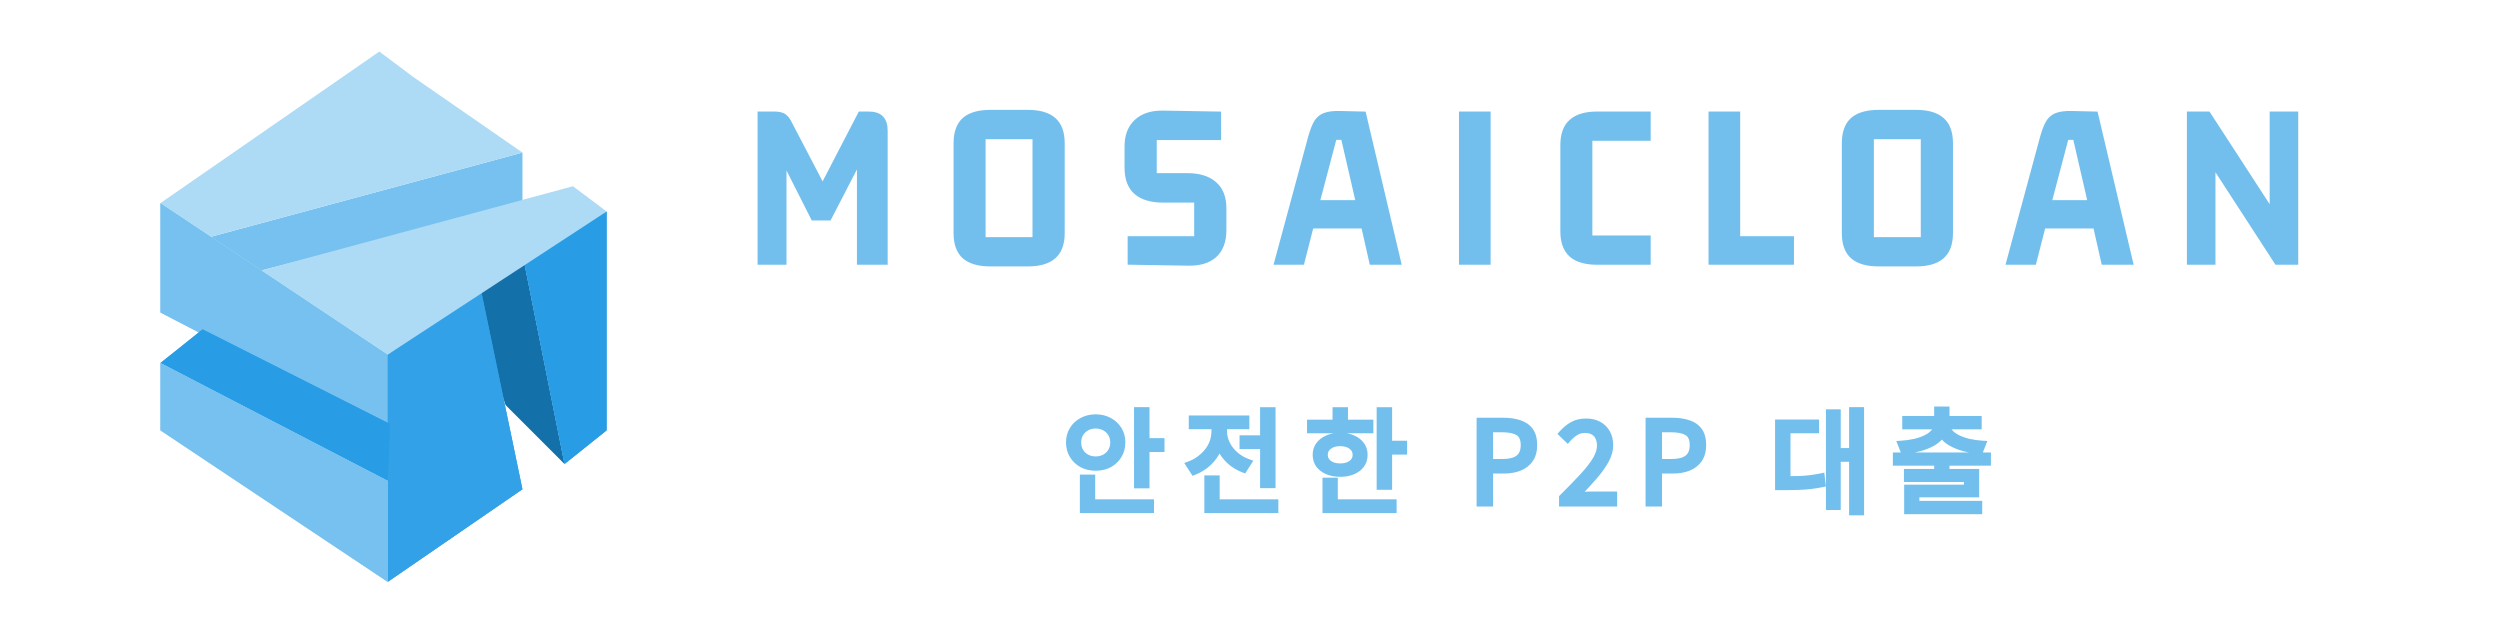 <svg width="144" height="36" viewBox="0 0 144 36" fill="none" xmlns="http://www.w3.org/2000/svg">
<g clip-path="url(#clip0_68_176)">
<mask id="mask0_68_176" style="mask-type:luminance" maskUnits="userSpaceOnUse" x="6" y="2" width="32" height="32">
<path d="M38 2H6V34H38V2Z" fill="white"/>
</mask>
<g mask="url(#mask0_68_176)">
<path d="M29.123 23.333L26.848 16.827L30.093 14.606L32.517 26.727L29.123 23.333Z" fill="#1470A9"/>
<path d="M12.153 13.637L30.093 8.788V11.697L15.062 15.576L12.153 13.637Z" fill="#76C1EF"/>
<path d="M9.244 11.697L22.335 20.424V24.788L9.244 18V11.697Z" fill="#76C1EF"/>
<path d="M9.244 11.697L22.335 20.424V24.788L9.244 18V11.697Z" fill="#76C1EF"/>
<path d="M32.517 26.727L30.093 14.606L34.941 12.182V24.788L32.517 26.727Z" fill="#289DE6"/>
<path d="M32.517 26.727L30.093 14.606L34.941 12.182V24.788L32.517 26.727Z" fill="#289DE6"/>
<path d="M22.335 33.515V20.424L27.669 16.545L30.093 28.182L22.335 33.515Z" fill="#32A1E7"/>
<path d="M22.335 33.515V20.424L27.669 16.545L30.093 28.182L22.335 33.515Z" fill="#32A1E7"/>
<path d="M11.668 18.972L22.459 24.421L22.335 27.697L9.244 20.909L11.668 18.972Z" fill="#289DE6"/>
<path d="M11.668 18.972L22.459 24.421L22.335 27.697L9.244 20.909L11.668 18.972Z" fill="#289DE6"/>
<path d="M9.244 20.909L22.335 27.697V33.515L9.244 24.788V20.909Z" fill="#76C1EF"/>
<path d="M9.244 20.909L22.335 27.697V33.515L9.244 24.788V20.909Z" fill="#76C1EF"/>
<path d="M9.244 11.697L21.85 2.97L23.79 4.424L30.093 8.788L12.153 13.636L9.244 11.697Z" fill="#ADDAF5"/>
<path d="M15.062 15.576L33.002 10.727L34.941 12.182L22.335 20.424L15.062 15.576Z" fill="#ADDAF5"/>
</g>
</g>
<path d="M50.019 6.674C50.334 6.674 50.554 6.744 50.68 6.884C50.813 7.017 50.88 7.234 50.88 7.535V15H49.609V8.732L47.688 12.449H46.911L45.052 8.774V15H43.887V6.674H44.601C44.832 6.674 45 6.712 45.105 6.789C45.21 6.859 45.308 6.992 45.399 7.188L47.383 10.989L49.62 6.674H50.019ZM55.176 8.249C55.176 7.668 55.327 7.244 55.627 6.978C55.935 6.712 56.408 6.579 57.045 6.579H59.208C59.838 6.579 60.307 6.712 60.615 6.978C60.923 7.244 61.077 7.668 61.077 8.249V13.436C61.077 14.01 60.923 14.43 60.615 14.696C60.307 14.962 59.838 15.095 59.208 15.095H57.045C56.408 15.095 55.935 14.962 55.627 14.696C55.327 14.43 55.176 14.01 55.176 13.436V8.249ZM56.657 7.766C56.566 7.766 56.52 7.811 56.52 7.902V13.772C56.52 13.863 56.566 13.908 56.657 13.908H59.586C59.677 13.908 59.722 13.863 59.722 13.772V7.902C59.722 7.811 59.677 7.766 59.586 7.766H56.657ZM68.384 10.223C69.035 10.223 69.532 10.373 69.875 10.674C70.218 10.968 70.39 11.406 70.39 11.987V13.268C70.39 13.863 70.222 14.314 69.886 14.622C69.557 14.923 69.067 15.067 68.416 15.053L65.203 15V13.856H68.867C68.979 13.856 69.035 13.8 69.035 13.688V11.588C69.035 11.476 68.979 11.42 68.867 11.42H66.998C66.347 11.42 65.854 11.276 65.518 10.989C65.189 10.702 65.024 10.261 65.024 9.666V8.427C65.024 7.846 65.196 7.398 65.539 7.083C65.882 6.761 66.379 6.607 67.03 6.621L70.085 6.674V7.818H66.547C66.435 7.818 66.379 7.878 66.379 7.997V10.055C66.379 10.167 66.435 10.223 66.547 10.223H68.384ZM79.1 15L78.627 12.911H75.446L74.91 15H73.682L75.582 7.976C75.68 7.619 75.782 7.346 75.887 7.157C75.992 6.961 76.142 6.824 76.338 6.747C76.534 6.67 76.808 6.635 77.157 6.642L78.46 6.674L80.423 15H79.1ZM76.737 7.955L75.73 11.777H78.376L77.462 7.808H76.885C76.8 7.808 76.751 7.857 76.737 7.955ZM84.287 15V6.674H85.61V15H84.287ZM94.83 15H92.005C91.368 15 90.896 14.867 90.588 14.601C90.28 14.328 90.126 13.905 90.126 13.331V8.354C90.126 7.773 90.28 7.349 90.588 7.083C90.896 6.81 91.368 6.674 92.005 6.674H94.83V7.86H91.617C91.519 7.86 91.47 7.909 91.47 8.007V13.677C91.47 13.768 91.519 13.814 91.617 13.814H94.83V15ZM103.082 15H98.662V6.674H99.985V13.856H103.082V15ZM106.34 8.249C106.34 7.668 106.491 7.244 106.792 6.978C107.1 6.712 107.572 6.579 108.209 6.579H110.372C111.002 6.579 111.471 6.712 111.779 6.978C112.087 7.244 112.241 7.668 112.241 8.249V13.436C112.241 14.01 112.087 14.43 111.779 14.696C111.471 14.962 111.002 15.095 110.372 15.095H108.209C107.572 15.095 107.1 14.962 106.792 14.696C106.491 14.43 106.34 14.01 106.34 13.436V8.249ZM107.821 7.766C107.73 7.766 107.684 7.811 107.684 7.902V13.772C107.684 13.863 107.73 13.908 107.821 13.908H110.75C110.841 13.908 110.887 13.863 110.887 13.772V7.902C110.887 7.811 110.841 7.766 110.75 7.766H107.821ZM121.26 15L120.788 12.911H117.606L117.071 15H115.842L117.743 7.976C117.841 7.619 117.942 7.346 118.047 7.157C118.152 6.961 118.303 6.824 118.499 6.747C118.695 6.67 118.968 6.635 119.318 6.642L120.62 6.674L122.583 15H121.26ZM118.898 7.955L117.89 11.777H120.536L119.622 7.808H119.045C118.961 7.808 118.912 7.857 118.898 7.955ZM130.983 6.674H132.127V15H131.203L127.36 9.078V15H126.216V6.674H127.129L130.983 12.606V6.674Z" fill="#72BFEE"/>
<path d="M50.68 6.884L50.494 7.051L50.503 7.06L50.68 6.884ZM50.88 15V15.25H51.13V15H50.88ZM49.609 15H49.359V15.25H49.609V15ZM49.609 8.732H49.859L49.387 8.617L49.609 8.732ZM47.688 12.449V12.699H47.84L47.91 12.563L47.688 12.449ZM46.911 12.449L46.688 12.561L46.757 12.699H46.911V12.449ZM45.052 8.774L45.275 8.661L44.802 8.774H45.052ZM45.052 15V15.25H45.302V15H45.052ZM43.887 15H43.637V15.25H43.887V15ZM43.887 6.674V6.424H43.637V6.674H43.887ZM45.105 6.789L44.957 6.991L44.966 6.997L45.105 6.789ZM45.399 7.188L45.172 7.293L45.177 7.304L45.399 7.188ZM47.383 10.989L47.162 11.105L47.384 11.531L47.605 11.104L47.383 10.989ZM49.62 6.674V6.424H49.468L49.398 6.559L49.62 6.674ZM50.019 6.924C50.309 6.924 50.439 6.99 50.494 7.051L50.866 6.716C50.669 6.497 50.359 6.424 50.019 6.424V6.924ZM50.503 7.06C50.568 7.125 50.63 7.262 50.63 7.535H51.13C51.13 7.206 51.058 6.908 50.857 6.707L50.503 7.06ZM50.63 7.535V15H51.13V7.535H50.63ZM50.88 14.75H49.609V15.25H50.88V14.75ZM49.859 15V8.732H49.359V15H49.859ZM49.387 8.617L47.466 12.334L47.91 12.563L49.831 8.846L49.387 8.617ZM47.688 12.199H46.911V12.699H47.688V12.199ZM47.134 12.336L45.275 8.661L44.829 8.886L46.688 12.561L47.134 12.336ZM44.802 8.774V15H45.302V8.774H44.802ZM45.052 14.75H43.887V15.25H45.052V14.75ZM44.137 15V6.674H43.637V15H44.137ZM43.887 6.924H44.601V6.424H43.887V6.924ZM44.601 6.924C44.815 6.924 44.917 6.962 44.957 6.991L45.253 6.588C45.083 6.463 44.849 6.424 44.601 6.424V6.924ZM44.966 6.997C45.014 7.029 45.088 7.113 45.172 7.293L45.626 7.083C45.527 6.871 45.405 6.689 45.243 6.581L44.966 6.997ZM45.177 7.304L47.162 11.105L47.605 10.873L45.62 7.072L45.177 7.304ZM47.605 11.104L49.842 6.789L49.398 6.559L47.161 10.874L47.605 11.104ZM49.62 6.924H50.019V6.424H49.62V6.924ZM55.627 6.978L55.464 6.789L55.462 6.791L55.627 6.978ZM55.627 14.696L55.462 14.883L55.464 14.885L55.627 14.696ZM55.426 8.249C55.426 7.707 55.566 7.366 55.793 7.165L55.462 6.791C55.087 7.122 54.926 7.629 54.926 8.249H55.426ZM55.791 7.167C56.034 6.957 56.436 6.829 57.045 6.829V6.329C56.38 6.329 55.837 6.467 55.464 6.789L55.791 7.167ZM57.045 6.829H59.208V6.329H57.045V6.829ZM59.208 6.829C59.809 6.829 60.208 6.957 60.452 7.167L60.778 6.789C60.406 6.467 59.867 6.329 59.208 6.329V6.829ZM60.452 7.167C60.684 7.368 60.827 7.708 60.827 8.249H61.327C61.327 7.627 61.162 7.12 60.778 6.789L60.452 7.167ZM60.827 8.249V13.436H61.327V8.249H60.827ZM60.827 13.436C60.827 13.968 60.685 14.305 60.452 14.506L60.778 14.885C61.161 14.554 61.327 14.051 61.327 13.436H60.827ZM60.452 14.506C60.208 14.717 59.809 14.845 59.208 14.845V15.345C59.867 15.345 60.406 15.207 60.778 14.885L60.452 14.506ZM59.208 14.845H57.045V15.345H59.208V14.845ZM57.045 14.845C56.436 14.845 56.034 14.716 55.791 14.506L55.464 14.885C55.837 15.207 56.38 15.345 57.045 15.345V14.845ZM55.793 14.508C55.566 14.307 55.426 13.97 55.426 13.436H54.926C54.926 14.05 55.087 14.552 55.462 14.883L55.793 14.508ZM55.426 13.436V8.249H54.926V13.436H55.426ZM56.657 7.516C56.572 7.516 56.464 7.537 56.377 7.623C56.291 7.709 56.27 7.818 56.27 7.902H56.77C56.77 7.895 56.772 7.936 56.731 7.976C56.69 8.017 56.65 8.016 56.657 8.016V7.516ZM56.27 7.902V13.772H56.77V7.902H56.27ZM56.27 13.772C56.27 13.856 56.291 13.965 56.377 14.051C56.464 14.137 56.572 14.158 56.657 14.158V13.658C56.65 13.658 56.69 13.656 56.731 13.697C56.772 13.738 56.77 13.779 56.77 13.772H56.27ZM56.657 14.158H59.586V13.658H56.657V14.158ZM59.586 14.158C59.67 14.158 59.779 14.137 59.865 14.051C59.951 13.965 59.972 13.856 59.972 13.772H59.472C59.472 13.779 59.471 13.738 59.512 13.697C59.552 13.656 59.593 13.658 59.586 13.658V14.158ZM59.972 13.772V7.902H59.472V13.772H59.972ZM59.972 7.902C59.972 7.818 59.951 7.709 59.865 7.623C59.779 7.537 59.67 7.516 59.586 7.516V8.016C59.593 8.016 59.552 8.017 59.512 7.976C59.471 7.936 59.472 7.895 59.472 7.902H59.972ZM59.586 7.516H56.657V8.016H59.586V7.516ZM69.875 10.674L69.71 10.862L69.713 10.864L69.875 10.674ZM68.416 15.053L68.421 14.803L68.42 14.803L68.416 15.053ZM65.203 15H64.953V15.246L65.199 15.25L65.203 15ZM65.203 13.856V13.606H64.953V13.856H65.203ZM65.518 10.989L65.353 11.178L65.356 11.179L65.518 10.989ZM65.539 7.083L65.708 7.267L65.71 7.265L65.539 7.083ZM67.03 6.621L67.025 6.871L67.026 6.871L67.03 6.621ZM70.085 6.674H70.335V6.428L70.09 6.424L70.085 6.674ZM70.085 7.818V8.068H70.335V7.818H70.085ZM68.384 10.473C69 10.473 69.429 10.615 69.71 10.862L70.04 10.486C69.635 10.131 69.07 9.973 68.384 9.973V10.473ZM69.713 10.864C69.985 11.098 70.14 11.456 70.14 11.987H70.64C70.64 11.355 70.451 10.839 70.038 10.484L69.713 10.864ZM70.14 11.987V13.268H70.64V11.987H70.14ZM70.14 13.268C70.14 13.815 69.987 14.191 69.717 14.438L70.055 14.807C70.457 14.438 70.64 13.91 70.64 13.268H70.14ZM69.717 14.438C69.453 14.679 69.037 14.816 68.421 14.803L68.41 15.303C69.096 15.317 69.66 15.167 70.055 14.807L69.717 14.438ZM68.42 14.803L65.207 14.75L65.199 15.25L68.412 15.303L68.42 14.803ZM65.453 15V13.856H64.953V15H65.453ZM65.203 14.106H68.867V13.606H65.203V14.106ZM68.867 14.106C68.962 14.106 69.079 14.082 69.17 13.99C69.262 13.899 69.285 13.782 69.285 13.688H68.785C68.785 13.705 68.781 13.672 68.817 13.637C68.852 13.601 68.885 13.606 68.867 13.606V14.106ZM69.285 13.688V11.588H68.785V13.688H69.285ZM69.285 11.588C69.285 11.493 69.262 11.376 69.17 11.285C69.079 11.193 68.962 11.17 68.867 11.17V11.67C68.885 11.67 68.852 11.674 68.817 11.638C68.781 11.603 68.785 11.57 68.785 11.588H69.285ZM68.867 11.17H66.998V11.67H68.867V11.17ZM66.998 11.17C66.379 11.17 65.954 11.033 65.68 10.799L65.356 11.179C65.754 11.52 66.315 11.67 66.998 11.67V11.17ZM65.682 10.801C65.425 10.577 65.274 10.216 65.274 9.666H64.774C64.774 10.306 64.952 10.828 65.353 11.178L65.682 10.801ZM65.274 9.666V8.427H64.774V9.666H65.274ZM65.274 8.427C65.274 7.898 65.429 7.524 65.708 7.267L65.37 6.899C64.963 7.273 64.774 7.795 64.774 8.427H65.274ZM65.71 7.265C65.989 7.003 66.413 6.858 67.025 6.871L67.035 6.371C66.344 6.356 65.774 6.519 65.368 6.901L65.71 7.265ZM67.026 6.871L70.081 6.924L70.09 6.424L67.035 6.371L67.026 6.871ZM69.835 6.674V7.818H70.335V6.674H69.835ZM70.085 7.568H66.547V8.068H70.085V7.568ZM66.547 7.568C66.448 7.568 66.329 7.595 66.239 7.691C66.151 7.785 66.129 7.902 66.129 7.997H66.629C66.629 7.972 66.635 8 66.603 8.034C66.568 8.071 66.533 8.068 66.547 8.068V7.568ZM66.129 7.997V10.055H66.629V7.997H66.129ZM66.129 10.055C66.129 10.149 66.153 10.266 66.244 10.357C66.335 10.449 66.452 10.473 66.547 10.473V9.973C66.529 9.973 66.562 9.968 66.598 10.004C66.633 10.039 66.629 10.072 66.629 10.055H66.129ZM66.547 10.473H68.384V9.973H66.547V10.473ZM79.1 15L78.856 15.055L78.9 15.25H79.1V15ZM78.627 12.911L78.871 12.855L78.827 12.661H78.627V12.911ZM75.446 12.911V12.661H75.252L75.204 12.848L75.446 12.911ZM74.91 15V15.25H75.105L75.153 15.062L74.91 15ZM73.682 15L73.441 14.935L73.355 15.25H73.682V15ZM75.887 7.157L76.106 7.278L76.107 7.275L75.887 7.157ZM77.157 6.642L77.164 6.392L77.162 6.392L77.157 6.642ZM78.46 6.674L78.703 6.616L78.659 6.428L78.466 6.424L78.46 6.674ZM80.423 15V15.25H80.739L80.666 14.943L80.423 15ZM76.737 7.955L76.979 8.018L76.983 8.004L76.985 7.99L76.737 7.955ZM75.73 11.777L75.488 11.713L75.405 12.027H75.73V11.777ZM78.376 11.777V12.027H78.69L78.619 11.72L78.376 11.777ZM77.462 7.808L77.706 7.752L77.661 7.558H77.462V7.808ZM79.344 14.945L78.871 12.855L78.384 12.966L78.856 15.055L79.344 14.945ZM78.627 12.661H75.446V13.161H78.627V12.661ZM75.204 12.848L74.668 14.938L75.153 15.062L75.688 12.973L75.204 12.848ZM74.91 14.75H73.682V15.25H74.91V14.75ZM73.923 15.065L75.824 8.041L75.341 7.909L73.441 14.935L73.923 15.065ZM75.824 8.041C75.92 7.692 76.015 7.442 76.106 7.278L75.668 7.035C75.549 7.25 75.442 7.545 75.341 7.909L75.824 8.041ZM76.107 7.275C76.186 7.128 76.292 7.034 76.43 6.98L76.247 6.514C75.993 6.614 75.798 6.793 75.667 7.039L76.107 7.275ZM76.43 6.98C76.582 6.92 76.817 6.885 77.153 6.892L77.162 6.392C76.799 6.385 76.487 6.42 76.247 6.514L76.43 6.98ZM77.153 6.892L78.454 6.924L78.466 6.424L77.164 6.392L77.153 6.892ZM78.216 6.731L80.18 15.057L80.666 14.943L78.703 6.616L78.216 6.731ZM80.423 14.75H79.1V15.25H80.423V14.75ZM76.496 7.891L75.488 11.713L75.971 11.84L76.979 8.018L76.496 7.891ZM75.73 12.027H78.376V11.527H75.73V12.027ZM78.619 11.72L77.706 7.752L77.218 7.864L78.132 11.833L78.619 11.72ZM77.462 7.558H76.885V8.058H77.462V7.558ZM76.885 7.558C76.791 7.558 76.689 7.587 76.608 7.668C76.532 7.744 76.501 7.839 76.49 7.919L76.985 7.99C76.987 7.972 76.989 7.994 76.962 8.021C76.948 8.035 76.931 8.045 76.915 8.051C76.899 8.057 76.888 8.058 76.885 8.058V7.558ZM84.287 15H84.037V15.25H84.287V15ZM84.287 6.674V6.424H84.037V6.674H84.287ZM85.61 6.674H85.86V6.424H85.61V6.674ZM85.61 15V15.25H85.86V15H85.61ZM84.537 15V6.674H84.037V15H84.537ZM84.287 6.924H85.61V6.424H84.287V6.924ZM85.36 6.674V15H85.86V6.674H85.36ZM85.61 14.75H84.287V15.25H85.61V14.75ZM94.83 15V15.25H95.08V15H94.83ZM90.588 14.601L90.422 14.788L90.424 14.79L90.588 14.601ZM90.588 7.083L90.751 7.272L90.754 7.27L90.588 7.083ZM94.83 6.674H95.08V6.424H94.83V6.674ZM94.83 7.86V8.11H95.08V7.86H94.83ZM94.83 13.814H95.08V13.564H94.83V13.814ZM94.83 14.75H92.005V15.25H94.83V14.75ZM92.005 14.75C91.396 14.75 90.994 14.622 90.751 14.412L90.424 14.79C90.797 15.112 91.341 15.25 92.005 15.25V14.75ZM90.754 14.414C90.518 14.205 90.376 13.862 90.376 13.331H89.876C89.876 13.947 90.042 14.451 90.422 14.788L90.754 14.414ZM90.376 13.331V8.354H89.876V13.331H90.376ZM90.376 8.354C90.376 7.813 90.519 7.473 90.751 7.272L90.424 6.894C90.041 7.225 89.876 7.732 89.876 8.354H90.376ZM90.754 7.27C90.996 7.055 91.397 6.924 92.005 6.924V6.424C91.339 6.424 90.795 6.565 90.422 6.896L90.754 7.27ZM92.005 6.924H94.83V6.424H92.005V6.924ZM94.58 6.674V7.86H95.08V6.674H94.58ZM94.83 7.61H91.617V8.11H94.83V7.61ZM91.617 7.61C91.529 7.61 91.418 7.632 91.33 7.72C91.242 7.808 91.22 7.92 91.22 8.007H91.72C91.72 7.997 91.722 8.035 91.683 8.074C91.644 8.113 91.606 8.11 91.617 8.11V7.61ZM91.22 8.007V13.677H91.72V8.007H91.22ZM91.22 13.677C91.22 13.766 91.245 13.877 91.336 13.963C91.425 14.045 91.534 14.064 91.617 14.064V13.564C91.602 13.564 91.637 13.56 91.677 13.596C91.719 13.636 91.72 13.679 91.72 13.677H91.22ZM91.617 14.064H94.83V13.564H91.617V14.064ZM94.58 13.814V15H95.08V13.814H94.58ZM103.082 15V15.25H103.332V15H103.082ZM98.662 15H98.412V15.25H98.662V15ZM98.662 6.674V6.424H98.412V6.674H98.662ZM99.985 6.674H100.235V6.424H99.985V6.674ZM99.985 13.856H99.735V14.106H99.985V13.856ZM103.082 13.856H103.332V13.606H103.082V13.856ZM103.082 14.75H98.662V15.25H103.082V14.75ZM98.912 15V6.674H98.412V15H98.912ZM98.662 6.924H99.985V6.424H98.662V6.924ZM99.735 6.674V13.856H100.235V6.674H99.735ZM99.985 14.106H103.082V13.606H99.985V14.106ZM102.832 13.856V15H103.332V13.856H102.832ZM106.792 6.978L106.628 6.789L106.626 6.791L106.792 6.978ZM106.792 14.696L106.626 14.883L106.628 14.885L106.792 14.696ZM106.59 8.249C106.59 7.707 106.73 7.366 106.957 7.165L106.626 6.791C106.251 7.122 106.09 7.629 106.09 8.249H106.59ZM106.955 7.167C107.198 6.957 107.6 6.829 108.209 6.829V6.329C107.544 6.329 107.001 6.467 106.628 6.789L106.955 7.167ZM108.209 6.829H110.372V6.329H108.209V6.829ZM110.372 6.829C110.974 6.829 111.372 6.957 111.616 7.167L111.943 6.789C111.57 6.467 111.031 6.329 110.372 6.329V6.829ZM111.616 7.167C111.848 7.368 111.991 7.708 111.991 8.249H112.491C112.491 7.627 112.326 7.12 111.943 6.789L111.616 7.167ZM111.991 8.249V13.436H112.491V8.249H111.991ZM111.991 13.436C111.991 13.968 111.849 14.305 111.616 14.506L111.943 14.885C112.325 14.554 112.491 14.051 112.491 13.436H111.991ZM111.616 14.506C111.372 14.717 110.974 14.845 110.372 14.845V15.345C111.031 15.345 111.57 15.207 111.943 14.885L111.616 14.506ZM110.372 14.845H108.209V15.345H110.372V14.845ZM108.209 14.845C107.6 14.845 107.198 14.716 106.955 14.506L106.628 14.885C107.001 15.207 107.544 15.345 108.209 15.345V14.845ZM106.957 14.508C106.73 14.307 106.59 13.97 106.59 13.436H106.09C106.09 14.05 106.252 14.552 106.626 14.883L106.957 14.508ZM106.59 13.436V8.249H106.09V13.436H106.59ZM107.821 7.516C107.737 7.516 107.628 7.537 107.542 7.623C107.455 7.709 107.434 7.818 107.434 7.902H107.934C107.934 7.895 107.936 7.936 107.895 7.976C107.854 8.017 107.814 8.016 107.821 8.016V7.516ZM107.434 7.902V13.772H107.934V7.902H107.434ZM107.434 13.772C107.434 13.856 107.455 13.965 107.542 14.051C107.628 14.137 107.737 14.158 107.821 14.158V13.658C107.814 13.658 107.854 13.656 107.895 13.697C107.936 13.738 107.934 13.779 107.934 13.772H107.434ZM107.821 14.158H110.75V13.658H107.821V14.158ZM110.75 14.158C110.834 14.158 110.943 14.137 111.029 14.051C111.116 13.965 111.137 13.856 111.137 13.772H110.637C110.637 13.779 110.635 13.738 110.676 13.697C110.716 13.656 110.757 13.658 110.75 13.658V14.158ZM111.137 13.772V7.902H110.637V13.772H111.137ZM111.137 7.902C111.137 7.818 111.116 7.709 111.029 7.623C110.943 7.537 110.834 7.516 110.75 7.516V8.016C110.757 8.016 110.716 8.017 110.676 7.976C110.635 7.936 110.637 7.895 110.637 7.902H111.137ZM110.75 7.516H107.821V8.016H110.75V7.516ZM121.26 15L121.016 15.055L121.06 15.25H121.26V15ZM120.788 12.911L121.031 12.855L120.987 12.661H120.788V12.911ZM117.606 12.911V12.661H117.412L117.364 12.848L117.606 12.911ZM117.071 15V15.25H117.265L117.313 15.062L117.071 15ZM115.842 15L115.601 14.935L115.515 15.25H115.842V15ZM118.047 7.157L118.266 7.278L118.267 7.275L118.047 7.157ZM120.62 6.674L120.863 6.616L120.819 6.428L120.626 6.424L120.62 6.674ZM122.583 15V15.25H122.899L122.826 14.943L122.583 15ZM118.898 7.955L119.139 8.018L119.143 8.004L119.145 7.99L118.898 7.955ZM117.89 11.777L117.648 11.713L117.565 12.027H117.89V11.777ZM120.536 11.777V12.027H120.85L120.779 11.72L120.536 11.777ZM119.622 7.808L119.866 7.752L119.821 7.558H119.622V7.808ZM121.504 14.945L121.031 12.855L120.544 12.966L121.016 15.055L121.504 14.945ZM120.788 12.661H117.606V13.161H120.788V12.661ZM117.364 12.848L116.828 14.938L117.313 15.062L117.848 12.973L117.364 12.848ZM117.071 14.75H115.842V15.25H117.071V14.75ZM116.083 15.065L117.984 8.041L117.501 7.909L115.601 14.935L116.083 15.065ZM117.984 8.041C118.08 7.692 118.175 7.442 118.266 7.278L117.828 7.035C117.709 7.25 117.602 7.545 117.501 7.909L117.984 8.041ZM118.267 7.275C118.346 7.128 118.452 7.034 118.59 6.98L118.407 6.514C118.153 6.614 117.958 6.793 117.827 7.039L118.267 7.275ZM118.59 6.98C118.742 6.92 118.977 6.885 119.313 6.892L119.324 6.392C118.96 6.385 118.648 6.42 118.407 6.514L118.59 6.98ZM119.311 6.892L120.613 6.924L120.626 6.424L119.324 6.392L119.311 6.892ZM120.376 6.731L122.34 15.057L122.826 14.943L120.863 6.616L120.376 6.731ZM122.583 14.75H121.26V15.25H122.583V14.75ZM118.656 7.891L117.648 11.713L118.131 11.84L119.139 8.018L118.656 7.891ZM117.89 12.027H120.536V11.527H117.89V12.027ZM120.779 11.72L119.866 7.752L119.378 7.864L120.292 11.833L120.779 11.72ZM119.622 7.558H119.045V8.058H119.622V7.558ZM119.045 7.558C118.951 7.558 118.849 7.587 118.768 7.668C118.692 7.744 118.662 7.839 118.65 7.919L119.145 7.99C119.148 7.972 119.149 7.994 119.122 8.021C119.108 8.035 119.091 8.045 119.075 8.051C119.059 8.057 119.048 8.058 119.045 8.058V7.558ZM130.983 6.674V6.424H130.733V6.674H130.983ZM132.127 6.674H132.377V6.424H132.127V6.674ZM132.127 15V15.25H132.377V15H132.127ZM131.203 15L130.994 15.136L131.068 15.25H131.203V15ZM127.36 9.078L127.57 8.942L127.11 8.234V9.078H127.36ZM127.36 15V15.25H127.61V15H127.36ZM126.216 15H125.966V15.25H126.216V15ZM126.216 6.674V6.424H125.966V6.674H126.216ZM127.129 6.674L127.339 6.537L127.265 6.424H127.129V6.674ZM130.983 12.606L130.773 12.742L131.233 13.45V12.606H130.983ZM130.983 6.924H132.127V6.424H130.983V6.924ZM131.877 6.674V15H132.377V6.674H131.877ZM132.127 14.75H131.203V15.25H132.127V14.75ZM131.413 14.864L127.57 8.942L127.151 9.214L130.994 15.136L131.413 14.864ZM127.11 9.078V15H127.61V9.078H127.11ZM127.36 14.75H126.216V15.25H127.36V14.75ZM126.466 15V6.674H125.966V15H126.466ZM126.216 6.924H127.129V6.424H126.216V6.924ZM126.92 6.81L130.773 12.742L131.193 12.47L127.339 6.537L126.92 6.81ZM131.233 12.606V6.674H130.733V12.606H131.233Z" fill="#72BFEE"/>
<path d="M65.496 23.624H66.036V27.953H65.496V23.624ZM65.867 25.412H66.9V25.86H65.867V25.412ZM62.376 28.935H66.296V29.377H62.376V28.935ZM62.376 27.511H62.909V29.11H62.376V27.511ZM63.111 24.04C63.406 24.04 63.668 24.103 63.897 24.229C64.127 24.35 64.309 24.519 64.443 24.736C64.578 24.953 64.645 25.204 64.645 25.49C64.645 25.767 64.578 26.016 64.443 26.237C64.309 26.458 64.127 26.632 63.897 26.757C63.668 26.879 63.406 26.939 63.111 26.939C62.821 26.939 62.558 26.879 62.324 26.757C62.095 26.632 61.913 26.458 61.778 26.237C61.644 26.016 61.577 25.767 61.577 25.49C61.577 25.204 61.644 24.953 61.778 24.736C61.913 24.519 62.095 24.35 62.324 24.229C62.558 24.103 62.821 24.04 63.111 24.04ZM63.111 24.508C62.92 24.508 62.749 24.549 62.597 24.632C62.446 24.714 62.324 24.829 62.233 24.976C62.147 25.124 62.103 25.295 62.103 25.49C62.103 25.68 62.147 25.849 62.233 25.997C62.324 26.144 62.446 26.259 62.597 26.341C62.749 26.424 62.92 26.465 63.111 26.465C63.302 26.465 63.473 26.424 63.624 26.341C63.78 26.259 63.902 26.144 63.988 25.997C64.079 25.849 64.125 25.68 64.125 25.49C64.125 25.295 64.079 25.124 63.988 24.976C63.902 24.829 63.78 24.714 63.624 24.632C63.473 24.549 63.302 24.508 63.111 24.508ZM71.573 25.249H73.062V25.691H71.573V25.249ZM72.756 23.631H73.296V27.94H72.756V23.631ZM69.545 28.935H73.458V29.377H69.545V28.935ZM69.545 27.557H70.078V29.156H69.545V27.557ZM69.955 24.359H70.397V24.833C70.397 25.189 70.328 25.524 70.189 25.841C70.055 26.153 69.864 26.426 69.617 26.66C69.37 26.89 69.084 27.067 68.759 27.193L68.479 26.757C68.696 26.679 68.893 26.575 69.071 26.445C69.253 26.315 69.411 26.166 69.545 25.997C69.68 25.828 69.781 25.644 69.851 25.444C69.92 25.245 69.955 25.041 69.955 24.833V24.359ZM70.059 24.359H70.501V24.833C70.501 25.085 70.559 25.329 70.676 25.568C70.793 25.806 70.96 26.018 71.177 26.205C71.394 26.387 71.643 26.528 71.924 26.627L71.651 27.056C71.331 26.939 71.051 26.77 70.813 26.549C70.575 26.324 70.388 26.064 70.254 25.769C70.124 25.475 70.059 25.163 70.059 24.833V24.359ZM68.648 24.105H71.788V24.547H68.648V24.105ZM79.47 23.631H80.01V28.038H79.47V23.631ZM79.841 25.561H80.874V26.01H79.841V25.561ZM75.46 24.346H78.931V24.781H75.46V24.346ZM77.195 25.1C77.473 25.1 77.718 25.148 77.93 25.243C78.142 25.334 78.307 25.462 78.424 25.626C78.541 25.787 78.599 25.977 78.599 26.198C78.599 26.419 78.541 26.612 78.424 26.777C78.307 26.937 78.142 27.063 77.93 27.154C77.718 27.245 77.473 27.29 77.195 27.29C76.918 27.29 76.673 27.245 76.461 27.154C76.249 27.063 76.082 26.937 75.96 26.777C75.843 26.612 75.785 26.419 75.785 26.198C75.785 25.977 75.843 25.787 75.96 25.626C76.082 25.462 76.249 25.334 76.461 25.243C76.673 25.148 76.918 25.1 77.195 25.1ZM77.195 25.522C76.931 25.522 76.716 25.585 76.552 25.711C76.387 25.832 76.305 25.995 76.305 26.198C76.305 26.402 76.387 26.564 76.552 26.686C76.716 26.807 76.931 26.868 77.195 26.868C77.464 26.868 77.678 26.807 77.839 26.686C78.004 26.564 78.086 26.402 78.086 26.198C78.086 25.995 78.004 25.832 77.839 25.711C77.678 25.585 77.464 25.522 77.195 25.522ZM76.929 23.631H77.468V24.567H76.929V23.631ZM76.35 28.935H80.27V29.377H76.35V28.935ZM76.35 27.687H76.883V29.117H76.35V27.687ZM85.227 29V24.235H86.585C86.94 24.235 87.252 24.281 87.521 24.372C87.79 24.459 87.998 24.604 88.145 24.807C88.292 25.011 88.366 25.286 88.366 25.633C88.366 25.966 88.292 26.242 88.145 26.458C87.998 26.675 87.792 26.837 87.528 26.946C87.263 27.05 86.958 27.102 86.611 27.102H85.825V29H85.227ZM85.825 26.614H86.533C86.949 26.614 87.259 26.536 87.463 26.38C87.666 26.224 87.768 25.975 87.768 25.633C87.768 25.286 87.662 25.048 87.45 24.918C87.242 24.788 86.927 24.723 86.507 24.723H85.825V26.614ZM89.977 29V28.649C90.445 28.185 90.841 27.778 91.166 27.427C91.491 27.072 91.738 26.753 91.907 26.471C92.076 26.185 92.161 25.917 92.161 25.665C92.161 25.488 92.128 25.332 92.063 25.197C92.003 25.059 91.907 24.953 91.777 24.879C91.647 24.801 91.483 24.762 91.283 24.762C91.088 24.762 90.906 24.816 90.737 24.924C90.573 25.033 90.425 25.163 90.295 25.314L89.951 24.983C90.141 24.766 90.347 24.595 90.568 24.469C90.789 24.344 91.051 24.281 91.355 24.281C91.641 24.281 91.886 24.337 92.089 24.45C92.297 24.562 92.458 24.721 92.57 24.924C92.687 25.128 92.746 25.366 92.746 25.639C92.746 25.93 92.663 26.224 92.499 26.523C92.334 26.822 92.109 27.137 91.823 27.466C91.537 27.791 91.212 28.146 90.848 28.532C90.969 28.523 91.099 28.515 91.238 28.506C91.376 28.493 91.506 28.486 91.628 28.486H92.973V29H89.977ZM94.96 29V24.235H96.319C96.674 24.235 96.986 24.281 97.255 24.372C97.523 24.459 97.731 24.604 97.879 24.807C98.026 25.011 98.1 25.286 98.1 25.633C98.1 25.966 98.026 26.242 97.879 26.458C97.731 26.675 97.526 26.837 97.261 26.946C96.997 27.05 96.691 27.102 96.345 27.102H95.558V29H94.96ZM95.558 26.614H96.267C96.683 26.614 96.993 26.536 97.196 26.38C97.4 26.224 97.502 25.975 97.502 25.633C97.502 25.286 97.396 25.048 97.183 24.918C96.975 24.788 96.661 24.723 96.241 24.723H95.558V26.614ZM106.683 23.624H107.196V29.507H106.683V23.624ZM105.688 25.984H106.819V26.426H105.688V25.984ZM105.35 23.754H105.851V29.201H105.35V23.754ZM102.419 27.602H102.802C103.093 27.602 103.355 27.6 103.589 27.596C103.827 27.587 104.052 27.57 104.265 27.544C104.481 27.518 104.702 27.481 104.928 27.433L104.98 27.882C104.746 27.93 104.518 27.966 104.297 27.992C104.081 28.018 103.851 28.036 103.608 28.044C103.37 28.053 103.101 28.057 102.802 28.057H102.419V27.602ZM102.419 24.339H104.603V24.781H102.958V27.81H102.419V24.339ZM111.583 26.556H112.116V27.44H111.583V26.556ZM109.204 26.237H114.502V26.647H109.204V26.237ZM111.583 23.592H112.116V24.3H111.583V23.592ZM111.557 24.352H112.032V24.443C112.032 24.677 111.969 24.883 111.843 25.061C111.718 25.238 111.544 25.39 111.323 25.516C111.102 25.642 110.847 25.743 110.556 25.821C110.27 25.895 109.965 25.945 109.64 25.971L109.477 25.561C109.768 25.544 110.038 25.507 110.29 25.451C110.541 25.39 110.762 25.312 110.953 25.217C111.143 25.122 111.291 25.009 111.395 24.879C111.503 24.749 111.557 24.604 111.557 24.443V24.352ZM111.674 24.352H112.142V24.443C112.142 24.604 112.196 24.749 112.305 24.879C112.413 25.009 112.563 25.122 112.753 25.217C112.944 25.312 113.163 25.39 113.41 25.451C113.661 25.507 113.932 25.544 114.222 25.561L114.06 25.971C113.735 25.945 113.427 25.895 113.137 25.821C112.851 25.743 112.597 25.642 112.376 25.516C112.16 25.39 111.988 25.238 111.863 25.061C111.737 24.883 111.674 24.677 111.674 24.443V24.352ZM109.744 24.138H113.969V24.554H109.744V24.138ZM109.841 27.186H113.826V28.473H110.381V29.182H109.854V28.09H113.299V27.589H109.841V27.186ZM109.854 29.026H114.001V29.442H109.854V29.026Z" fill="#72BFEE"/>
<path d="M65.496 23.625V23.45H65.321V23.625H65.496ZM66.036 23.625H66.211V23.45H66.036V23.625ZM66.036 27.953V28.128H66.211V27.953H66.036ZM65.496 27.953H65.321V28.128H65.496V27.953ZM65.867 25.412V25.237H65.692V25.412H65.867ZM66.9 25.412H67.075V25.237H66.9V25.412ZM66.9 25.86V26.035H67.075V25.86H66.9ZM65.867 25.86H65.692V26.035H65.867V25.86ZM62.376 28.935V28.76H62.201V28.935H62.376ZM66.296 28.935H66.471V28.76H66.296V28.935ZM66.296 29.377V29.552H66.471V29.377H66.296ZM62.376 29.377H62.201V29.552H62.376V29.377ZM62.376 27.512V27.337H62.201V27.512H62.376ZM62.909 27.512H63.084V27.337H62.909V27.512ZM62.909 29.11V29.285H63.084V29.11H62.909ZM62.376 29.11H62.201V29.285H62.376V29.11ZM63.897 24.229L63.813 24.383L63.816 24.384L63.897 24.229ZM63.897 26.758L63.979 26.912L63.981 26.911L63.897 26.758ZM62.324 26.758L62.24 26.911L62.244 26.913L62.324 26.758ZM62.324 24.229L62.406 24.384L62.407 24.383L62.324 24.229ZM62.233 24.977L62.084 24.884L62.083 24.888L62.233 24.977ZM62.233 25.997L62.083 26.086L62.084 26.089L62.233 25.997ZM63.624 26.341L63.543 26.187L63.541 26.188L63.624 26.341ZM63.988 25.997L63.84 25.905L63.838 25.908L63.988 25.997ZM63.988 24.977L63.837 25.065L63.84 25.069L63.988 24.977ZM63.624 24.632L63.541 24.786L63.543 24.787L63.624 24.632ZM65.496 23.799H66.036V23.45H65.496V23.799ZM65.861 23.625V27.953H66.211V23.625H65.861ZM66.036 27.779H65.496V28.128H66.036V27.779ZM65.671 27.953V23.625H65.321V27.953H65.671ZM65.867 25.587H66.9V25.237H65.867V25.587ZM66.725 25.412V25.86H67.075V25.412H66.725ZM66.9 25.686H65.867V26.035H66.9V25.686ZM66.042 25.86V25.412H65.692V25.86H66.042ZM62.376 29.11L66.296 29.11V28.76H62.376V29.11ZM66.121 28.935V29.377H66.471V28.935H66.121ZM66.296 29.202H62.376V29.552H66.296V29.202ZM62.551 29.377V28.935H62.201V29.377H62.551ZM62.376 27.686H62.909V27.337H62.376V27.686ZM62.734 27.512V29.11H63.084V27.512H62.734ZM62.909 28.936L62.376 28.935V29.285H62.909V28.936ZM62.551 29.11V27.512H62.201V29.11H62.551ZM63.111 24.215C63.38 24.215 63.613 24.273 63.813 24.383L63.981 24.076C63.723 23.934 63.431 23.866 63.111 23.866V24.215ZM63.816 24.384C64.018 24.491 64.177 24.639 64.295 24.828L64.592 24.644C64.441 24.4 64.236 24.21 63.979 24.074L63.816 24.384ZM64.295 24.828C64.41 25.014 64.47 25.233 64.47 25.49H64.82C64.82 25.175 64.746 24.891 64.592 24.644L64.295 24.828ZM64.47 25.49C64.47 25.738 64.41 25.955 64.294 26.147L64.593 26.328C64.745 26.078 64.82 25.797 64.82 25.49H64.47ZM64.294 26.147C64.176 26.341 64.016 26.493 63.813 26.604L63.981 26.911C64.238 26.771 64.442 26.576 64.593 26.328L64.294 26.147ZM63.816 26.603C63.614 26.709 63.381 26.765 63.111 26.765V27.114C63.43 27.114 63.721 27.049 63.979 26.912L63.816 26.603ZM63.111 26.765C62.846 26.765 62.612 26.709 62.405 26.602L62.244 26.913C62.505 27.048 62.795 27.114 63.111 27.114V26.765ZM62.408 26.604C62.205 26.493 62.046 26.341 61.928 26.147L61.629 26.328C61.779 26.576 61.984 26.771 62.24 26.911L62.408 26.604ZM61.928 26.147C61.812 25.955 61.752 25.738 61.752 25.49H61.402C61.402 25.797 61.477 26.078 61.629 26.328L61.928 26.147ZM61.752 25.49C61.752 25.233 61.812 25.014 61.927 24.828L61.63 24.644C61.476 24.891 61.402 25.175 61.402 25.49H61.752ZM61.927 24.828C62.045 24.639 62.203 24.491 62.406 24.384L62.243 24.074C61.986 24.21 61.781 24.4 61.63 24.644L61.927 24.828ZM62.407 24.383C62.613 24.272 62.847 24.215 63.111 24.215V23.866C62.794 23.866 62.503 23.934 62.242 24.075L62.407 24.383ZM63.111 24.334C62.894 24.334 62.694 24.381 62.514 24.478L62.681 24.786C62.804 24.719 62.946 24.683 63.111 24.683V24.334ZM62.514 24.478C62.335 24.575 62.191 24.711 62.084 24.884L62.382 25.069C62.457 24.947 62.556 24.854 62.681 24.786L62.514 24.478ZM62.083 24.888C61.978 25.066 61.928 25.268 61.928 25.49H62.278C62.278 25.322 62.316 25.182 62.384 25.065L62.083 24.888ZM61.928 25.49C61.928 25.708 61.978 25.909 62.083 26.086L62.384 25.908C62.315 25.791 62.278 25.653 62.278 25.49H61.928ZM62.084 26.089C62.191 26.262 62.335 26.398 62.514 26.495L62.681 26.188C62.556 26.12 62.457 26.026 62.382 25.905L62.084 26.089ZM62.514 26.495C62.694 26.593 62.894 26.64 63.111 26.64V26.29C62.946 26.29 62.804 26.255 62.681 26.188L62.514 26.495ZM63.111 26.64C63.328 26.64 63.528 26.593 63.708 26.495L63.541 26.188C63.417 26.255 63.276 26.29 63.111 26.29V26.64ZM63.706 26.496C63.89 26.399 64.035 26.262 64.139 26.086L63.838 25.908C63.768 26.027 63.671 26.119 63.543 26.187L63.706 26.496ZM64.137 26.089C64.247 25.911 64.3 25.71 64.3 25.49H63.95C63.95 25.652 63.912 25.788 63.84 25.905L64.137 26.089ZM64.3 25.49C64.3 25.267 64.247 25.063 64.137 24.884L63.84 25.069C63.911 25.185 63.95 25.323 63.95 25.49H64.3ZM64.139 24.888C64.035 24.712 63.89 24.574 63.706 24.477L63.543 24.787C63.671 24.854 63.768 24.947 63.837 25.065L64.139 24.888ZM63.708 24.478C63.528 24.381 63.328 24.334 63.111 24.334V24.683C63.276 24.683 63.417 24.719 63.541 24.786L63.708 24.478ZM71.573 25.25V25.075H71.398V25.25H71.573ZM73.062 25.25H73.237V25.075H73.062V25.25ZM73.062 25.692V25.866H73.237V25.692H73.062ZM71.573 25.692H71.398V25.866H71.573V25.692ZM72.756 23.631V23.456H72.581V23.631H72.756ZM73.296 23.631H73.471V23.456H73.296V23.631ZM73.296 27.941V28.116H73.471V27.941H73.296ZM72.756 27.941H72.581V28.116H72.756V27.941ZM69.545 28.935V28.76H69.37V28.935H69.545ZM73.458 28.935H73.633V28.76H73.458V28.935ZM73.458 29.377V29.552H73.633V29.377H73.458ZM69.545 29.377H69.37V29.552H69.545V29.377ZM69.545 27.557V27.382H69.37V27.557H69.545ZM70.078 27.557H70.253V27.382H70.078V27.557ZM70.078 29.156V29.331H70.253V29.156H70.078ZM69.545 29.156H69.37V29.331H69.545V29.156ZM69.955 24.359V24.184H69.78V24.359H69.955ZM70.397 24.359H70.572V24.184H70.397V24.359ZM70.189 25.841L70.029 25.771L70.028 25.772L70.189 25.841ZM69.617 26.66L69.736 26.788L69.737 26.787L69.617 26.66ZM68.759 27.193L68.612 27.288L68.689 27.408L68.822 27.356L68.759 27.193ZM68.479 26.758L68.42 26.593L68.213 26.667L68.332 26.852L68.479 26.758ZM69.071 26.445L68.969 26.303L68.968 26.304L69.071 26.445ZM70.059 24.359V24.184H69.884V24.359H70.059ZM70.501 24.359H70.676V24.184H70.501V24.359ZM71.177 26.205L71.063 26.338L71.064 26.339L71.177 26.205ZM71.924 26.628L72.072 26.721L72.19 26.536L71.983 26.462L71.924 26.628ZM71.651 27.056L71.591 27.221L71.724 27.269L71.799 27.151L71.651 27.056ZM70.813 26.549L70.693 26.677L70.694 26.678L70.813 26.549ZM70.254 25.77L70.094 25.84L70.095 25.842L70.254 25.77ZM68.648 24.105V23.93H68.473V24.105H68.648ZM71.788 24.105H71.963V23.93H71.788V24.105ZM71.788 24.547V24.723H71.963V24.547H71.788ZM68.648 24.547H68.473V24.723H68.648V24.547ZM71.573 25.424H73.062V25.075H71.573V25.424ZM72.887 25.25V25.692H73.237V25.25H72.887ZM73.062 25.517H71.573V25.866H73.062V25.517ZM71.748 25.692V25.25H71.398V25.692H71.748ZM72.756 23.806H73.296V23.456H72.756V23.806ZM73.121 23.631V27.941H73.471V23.631H73.121ZM73.296 27.765H72.756V28.116H73.296V27.765ZM72.931 27.941V23.631H72.581V27.941H72.931ZM69.545 29.11H73.458V28.76H69.545V29.11ZM73.283 28.935V29.377H73.633V28.935H73.283ZM73.458 29.202H69.545V29.552H73.458V29.202ZM69.72 29.377V28.935H69.37V29.377H69.72ZM69.545 27.732H70.078V27.382H69.545V27.732ZM69.903 27.557V29.156H70.253V27.557H69.903ZM70.078 28.981H69.545V29.331H70.078V28.981ZM69.72 29.156V27.557H69.37V29.156H69.72ZM69.955 24.534H70.397V24.184H69.955V24.534ZM70.222 24.359V24.834H70.572V24.359H70.222ZM70.222 24.834C70.222 25.165 70.157 25.477 70.029 25.771L70.349 25.911C70.498 25.572 70.572 25.212 70.572 24.834H70.222ZM70.028 25.772C69.903 26.062 69.726 26.315 69.496 26.533L69.737 26.787C70.001 26.537 70.206 26.244 70.35 25.91L70.028 25.772ZM69.498 26.532C69.267 26.746 69.001 26.912 68.696 27.03L68.822 27.356C69.167 27.223 69.472 27.034 69.736 26.788L69.498 26.532ZM68.906 27.099L68.627 26.663L68.332 26.852L68.612 27.288L68.906 27.099ZM68.539 26.922C68.77 26.839 68.983 26.727 69.174 26.587L68.968 26.304C68.804 26.424 68.622 26.52 68.42 26.593L68.539 26.922ZM69.173 26.588C69.367 26.449 69.537 26.288 69.682 26.106L69.408 25.888C69.285 26.044 69.138 26.182 68.969 26.303L69.173 26.588ZM69.682 26.106C69.829 25.922 69.94 25.72 70.016 25.502L69.686 25.387C69.623 25.567 69.531 25.734 69.408 25.888L69.682 26.106ZM70.016 25.502C70.092 25.284 70.13 25.061 70.13 24.834H69.78C69.78 25.022 69.749 25.206 69.686 25.387L70.016 25.502ZM70.13 24.834V24.359H69.78V24.834H70.13ZM70.059 24.534H70.501V24.184H70.059V24.534ZM70.326 24.359V24.834H70.676V24.359H70.326ZM70.326 24.834C70.326 25.113 70.391 25.384 70.519 25.645L70.834 25.491C70.728 25.275 70.676 25.057 70.676 24.834H70.326ZM70.519 25.645C70.647 25.906 70.83 26.137 71.063 26.338L71.291 26.072C71.091 25.9 70.939 25.706 70.834 25.491L70.519 25.645ZM71.064 26.339C71.298 26.535 71.566 26.686 71.866 26.793L71.983 26.462C71.72 26.369 71.489 26.239 71.289 26.071L71.064 26.339ZM71.777 26.534L71.504 26.962L71.799 27.151L72.072 26.721L71.777 26.534ZM71.711 26.892C71.412 26.783 71.152 26.626 70.932 26.421L70.694 26.678C70.95 26.915 71.25 27.096 71.591 27.221L71.711 26.892ZM70.933 26.422C70.711 26.212 70.538 25.971 70.413 25.697L70.095 25.842C70.239 26.158 70.438 26.436 70.693 26.677L70.933 26.422ZM70.414 25.699C70.294 25.427 70.234 25.139 70.234 24.834H69.884C69.884 25.187 69.954 25.523 70.094 25.84L70.414 25.699ZM70.234 24.834V24.359H69.884V24.834H70.234ZM68.648 24.28H71.788V23.93H68.648V24.28ZM71.613 24.105V24.547H71.963V24.105H71.613ZM71.788 24.372H68.648V24.723H71.788V24.372ZM68.823 24.547V24.105H68.473V24.547H68.823ZM79.47 23.631V23.456H79.295V23.631H79.47ZM80.01 23.631H80.185V23.456H80.01V23.631ZM80.01 28.038V28.213H80.185V28.038H80.01ZM79.47 28.038H79.295V28.213H79.47V28.038ZM79.841 25.561V25.387H79.666V25.561H79.841ZM80.874 25.561H81.049V25.387H80.874V25.561ZM80.874 26.01V26.185H81.049V26.01H80.874ZM79.841 26.01H79.666V26.185H79.841V26.01ZM75.46 24.346V24.171H75.285V24.346H75.46ZM78.931 24.346H79.106V24.171H78.931V24.346ZM78.931 24.782V24.956H79.106V24.782H78.931ZM75.46 24.782H75.285V24.956H75.46V24.782ZM77.93 25.243L77.858 25.403L77.861 25.404L77.93 25.243ZM78.424 25.627L78.281 25.728L78.282 25.73L78.424 25.627ZM78.424 26.777L78.565 26.88L78.567 26.878L78.424 26.777ZM75.96 26.777L75.818 26.878L75.821 26.883L75.96 26.777ZM76.461 25.243L76.53 25.404L76.533 25.403L76.461 25.243ZM76.552 25.711L76.656 25.852L76.658 25.85L76.552 25.711ZM77.839 26.686L77.735 26.545L77.733 26.547L77.839 26.686ZM77.839 25.711L77.731 25.849L77.735 25.852L77.839 25.711ZM76.929 23.631V23.456H76.754V23.631H76.929ZM77.468 23.631H77.643V23.456H77.468V23.631ZM77.468 24.567V24.742H77.643V24.567H77.468ZM76.929 24.567H76.754V24.742H76.929V24.567ZM76.35 28.935V28.76H76.175V28.935H76.35ZM80.27 28.935H80.445V28.76H80.27V28.935ZM80.27 29.377V29.552H80.445V29.377H80.27ZM76.35 29.377H76.175V29.552H76.35V29.377ZM76.35 27.687V27.512H76.175V27.687H76.35ZM76.883 27.687H77.058V27.512H76.883V27.687ZM76.883 29.117V29.292H77.058V29.117H76.883ZM76.35 29.117H76.175V29.292H76.35V29.117ZM79.47 23.806H80.01V23.456H79.47V23.806ZM79.835 23.631V28.038H80.185V23.631H79.835ZM80.01 27.863H79.47V28.213H80.01V27.863ZM79.645 28.038V23.631H79.295V28.038H79.645ZM79.841 25.736H80.874V25.387H79.841V25.736ZM80.699 25.561V26.01H81.049V25.561H80.699ZM80.874 25.835H79.841V26.185H80.874V25.835ZM80.016 26.01V25.561H79.666V26.01H80.016ZM75.46 24.521H78.931V24.171H75.46V24.521ZM78.756 24.346V24.782H79.106V24.346H78.756ZM78.931 24.607H75.46V24.956H78.931V24.607ZM75.635 24.782V24.346H75.285V24.782H75.635ZM77.195 25.275C77.453 25.275 77.672 25.319 77.858 25.403L78.002 25.083C77.763 24.976 77.493 24.925 77.195 24.925V25.275ZM77.861 25.404C78.048 25.484 78.185 25.593 78.281 25.728L78.567 25.525C78.428 25.331 78.236 25.184 77.999 25.082L77.861 25.404ZM78.282 25.73C78.375 25.857 78.424 26.01 78.424 26.198H78.774C78.774 25.945 78.707 25.717 78.565 25.523L78.282 25.73ZM78.424 26.198C78.424 26.387 78.375 26.543 78.281 26.676L78.567 26.878C78.707 26.681 78.774 26.452 78.774 26.198H78.424ZM78.282 26.674C78.187 26.805 78.049 26.913 77.861 26.993L77.999 27.315C78.235 27.213 78.427 27.07 78.565 26.88L78.282 26.674ZM77.861 26.993C77.674 27.073 77.454 27.116 77.195 27.116V27.465C77.492 27.465 77.761 27.417 77.999 27.315L77.861 26.993ZM77.195 27.116C76.937 27.116 76.716 27.073 76.53 26.993L76.392 27.315C76.63 27.417 76.899 27.465 77.195 27.465V27.116ZM76.53 26.993C76.341 26.912 76.2 26.804 76.1 26.671L75.821 26.883C75.963 27.071 76.156 27.214 76.392 27.315L76.53 26.993ZM76.103 26.676C76.009 26.543 75.96 26.387 75.96 26.198H75.61C75.61 26.452 75.678 26.681 75.818 26.878L76.103 26.676ZM75.96 26.198C75.96 26.01 76.009 25.857 76.102 25.73L75.82 25.523C75.678 25.716 75.61 25.945 75.61 26.198H75.96ZM76.102 25.73C76.202 25.593 76.342 25.484 76.53 25.404L76.392 25.082C76.155 25.184 75.962 25.33 75.82 25.523L76.102 25.73ZM76.533 25.403C76.719 25.319 76.938 25.275 77.195 25.275V24.925C76.898 24.925 76.628 24.976 76.389 25.083L76.533 25.403ZM77.195 25.348C76.903 25.348 76.648 25.417 76.446 25.572L76.658 25.85C76.785 25.753 76.959 25.698 77.195 25.698V25.348ZM76.448 25.57C76.239 25.724 76.13 25.939 76.13 26.198H76.48C76.48 26.051 76.536 25.94 76.656 25.852L76.448 25.57ZM76.13 26.198C76.13 26.458 76.239 26.673 76.448 26.827L76.656 26.545C76.536 26.457 76.48 26.346 76.48 26.198H76.13ZM76.448 26.827C76.651 26.976 76.905 27.043 77.195 27.043V26.693C76.957 26.693 76.782 26.639 76.656 26.545L76.448 26.827ZM77.195 27.043C77.489 27.043 77.745 26.977 77.945 26.826L77.733 26.547C77.612 26.638 77.439 26.693 77.195 26.693V27.043ZM77.943 26.827C78.152 26.673 78.261 26.458 78.261 26.198H77.911C77.911 26.346 77.855 26.457 77.735 26.545L77.943 26.827ZM78.261 26.198C78.261 25.939 78.152 25.724 77.943 25.57L77.735 25.852C77.855 25.94 77.911 26.051 77.911 26.198H78.261ZM77.947 25.573C77.747 25.417 77.491 25.348 77.195 25.348V25.698C77.437 25.698 77.61 25.754 77.731 25.849L77.947 25.573ZM76.929 23.806H77.468V23.456H76.929V23.806ZM77.293 23.631V24.567H77.643V23.631H77.293ZM77.468 24.392H76.929V24.742H77.468V24.392ZM77.104 24.567V23.631H76.754V24.567H77.104ZM76.35 29.11H80.27V28.76H76.35V29.11ZM80.095 28.935V29.377H80.445V28.935H80.095ZM80.27 29.202H76.35V29.552H80.27V29.202ZM76.525 29.377V28.935H76.175V29.377H76.525ZM76.35 27.862H76.883V27.512H76.35V27.862ZM76.708 27.687V29.117H77.058V27.687H76.708ZM76.883 28.942H76.35V29.292H76.883V28.942ZM76.525 29.117V27.687H76.175V29.117H76.525ZM85.227 29H85.052V29.175H85.227V29ZM85.227 24.235V24.061H85.052V24.235H85.227ZM87.521 24.372L87.465 24.538L87.467 24.538L87.521 24.372ZM87.528 26.946L87.592 27.109L87.594 27.108L87.528 26.946ZM85.825 27.102V26.927H85.65V27.102H85.825ZM85.825 29V29.175H85.999V29H85.825ZM85.825 26.614H85.65V26.79H85.825V26.614ZM87.45 24.918L87.357 25.066L87.358 25.067L87.45 24.918ZM85.825 24.723V24.548H85.65V24.723H85.825ZM85.401 29V24.235H85.052V29H85.401ZM85.227 24.41H86.585V24.061H85.227V24.41ZM86.585 24.41C86.926 24.41 87.218 24.454 87.465 24.538L87.577 24.206C87.287 24.108 86.955 24.061 86.585 24.061V24.41ZM87.467 24.538C87.705 24.615 87.88 24.74 88.003 24.91L88.287 24.705C88.115 24.468 87.874 24.302 87.575 24.206L87.467 24.538ZM88.003 24.91C88.122 25.075 88.191 25.309 88.191 25.633H88.541C88.541 25.263 88.463 24.948 88.287 24.705L88.003 24.91ZM88.191 25.633C88.191 25.941 88.123 26.18 88 26.36L88.29 26.557C88.462 26.304 88.541 25.992 88.541 25.633H88.191ZM88 26.36C87.874 26.546 87.697 26.688 87.461 26.784L87.594 27.108C87.887 26.988 88.121 26.805 88.29 26.557L88 26.36ZM87.463 26.783C87.223 26.878 86.94 26.927 86.611 26.927V27.277C86.975 27.277 87.303 27.223 87.592 27.109L87.463 26.783ZM86.611 26.927H85.825V27.277H86.611V26.927ZM85.65 27.102V29H85.999V27.102H85.65ZM85.825 28.825H85.227V29.175H85.825V28.825ZM85.825 26.79H86.533V26.439H85.825V26.79ZM86.533 26.79C86.965 26.79 87.321 26.709 87.569 26.519L87.356 26.242C87.197 26.364 86.933 26.439 86.533 26.439V26.79ZM87.569 26.519C87.829 26.32 87.943 26.01 87.943 25.633H87.593C87.593 25.941 87.503 26.129 87.356 26.242L87.569 26.519ZM87.943 25.633C87.943 25.252 87.824 24.942 87.541 24.769L87.358 25.067C87.499 25.154 87.593 25.321 87.593 25.633H87.943ZM87.542 24.77C87.293 24.614 86.939 24.548 86.507 24.548V24.898C86.915 24.898 87.19 24.962 87.357 25.066L87.542 24.77ZM86.507 24.548H85.825V24.898H86.507V24.548ZM85.65 24.723V26.614H85.999V24.723H85.65ZM89.977 29H89.802V29.175H89.977V29ZM89.977 28.649L89.854 28.525L89.802 28.576V28.649H89.977ZM91.166 27.427L91.295 27.546L91.295 27.545L91.166 27.427ZM91.907 26.471L92.057 26.561L92.058 26.561L91.907 26.471ZM92.063 25.198L91.903 25.268L91.906 25.274L92.063 25.198ZM91.777 24.879L91.687 25.029L91.691 25.031L91.777 24.879ZM90.737 24.924L90.643 24.777L90.641 24.778L90.737 24.924ZM90.295 25.314L90.174 25.441L90.308 25.569L90.428 25.428L90.295 25.314ZM89.951 24.983L89.819 24.867L89.709 24.993L89.829 25.109L89.951 24.983ZM92.089 24.45L92.004 24.603L92.006 24.604L92.089 24.45ZM92.57 24.924L92.417 25.009L92.418 25.012L92.57 24.924ZM91.823 27.466L91.954 27.582L91.955 27.581L91.823 27.466ZM90.848 28.532L90.721 28.412L90.412 28.739L90.86 28.707L90.848 28.532ZM91.238 28.506L91.249 28.681L91.254 28.68L91.238 28.506ZM92.973 28.486H93.148V28.311H92.973V28.486ZM92.973 29V29.175H93.148V29H92.973ZM90.152 29V28.649H89.802V29H90.152ZM90.1 28.773C90.569 28.308 90.968 27.899 91.295 27.546L91.038 27.308C90.715 27.657 90.32 28.062 89.854 28.525L90.1 28.773ZM91.295 27.545C91.625 27.185 91.88 26.857 92.057 26.561L91.757 26.381C91.596 26.65 91.358 26.959 91.037 27.309L91.295 27.545ZM92.058 26.561C92.238 26.256 92.336 25.957 92.336 25.666H91.986C91.986 25.877 91.915 26.115 91.757 26.383L92.058 26.561ZM92.336 25.666C92.336 25.466 92.299 25.284 92.221 25.121L91.906 25.274C91.957 25.38 91.986 25.509 91.986 25.666H92.336ZM92.224 25.127C92.148 24.954 92.027 24.819 91.864 24.727L91.691 25.031C91.788 25.086 91.857 25.163 91.903 25.268L92.224 25.127ZM91.867 24.729C91.703 24.63 91.505 24.587 91.283 24.587V24.937C91.461 24.937 91.592 24.972 91.687 25.029L91.867 24.729ZM91.283 24.587C91.054 24.587 90.839 24.651 90.643 24.777L90.832 25.072C90.973 24.981 91.123 24.937 91.283 24.937V24.587ZM90.641 24.778C90.463 24.896 90.303 25.037 90.162 25.201L90.428 25.428C90.548 25.289 90.683 25.17 90.833 25.071L90.641 24.778ZM90.417 25.188L90.072 24.857L89.829 25.109L90.174 25.441L90.417 25.188ZM90.082 25.099C90.262 24.895 90.453 24.736 90.655 24.622L90.482 24.317C90.242 24.454 90.021 24.638 89.819 24.867L90.082 25.099ZM90.655 24.622C90.845 24.514 91.076 24.456 91.355 24.456V24.106C91.027 24.106 90.734 24.174 90.482 24.317L90.655 24.622ZM91.355 24.456C91.618 24.456 91.832 24.508 92.004 24.603L92.174 24.297C91.939 24.167 91.664 24.106 91.355 24.106V24.456ZM92.006 24.604C92.185 24.701 92.321 24.835 92.417 25.009L92.723 24.84C92.594 24.606 92.409 24.424 92.173 24.296L92.006 24.604ZM92.418 25.012C92.518 25.185 92.571 25.392 92.571 25.64H92.921C92.921 25.341 92.857 25.072 92.722 24.837L92.418 25.012ZM92.571 25.64C92.571 25.895 92.498 26.161 92.346 26.439L92.652 26.608C92.828 26.288 92.921 25.964 92.921 25.64H92.571ZM92.346 26.439C92.188 26.725 91.971 27.029 91.691 27.351L91.955 27.581C92.247 27.244 92.48 26.92 92.652 26.608L92.346 26.439ZM91.691 27.35C91.407 27.674 91.083 28.027 90.721 28.412L90.975 28.652C91.34 28.265 91.666 27.908 91.954 27.582L91.691 27.35ZM90.86 28.707C90.981 28.698 91.111 28.689 91.249 28.681L91.227 28.331C91.088 28.34 90.957 28.349 90.835 28.357L90.86 28.707ZM91.254 28.68C91.388 28.668 91.513 28.662 91.628 28.662V28.311C91.5 28.311 91.365 28.318 91.221 28.332L91.254 28.68ZM91.628 28.662H92.973V28.311H91.628V28.662ZM92.798 28.486V29H93.148V28.486H92.798ZM92.973 28.825H89.977V29.175H92.973V28.825ZM94.96 29H94.785V29.175H94.96V29ZM94.96 24.235V24.061H94.785V24.235H94.96ZM97.255 24.372L97.199 24.538L97.201 24.538L97.255 24.372ZM97.261 26.946L97.325 27.109L97.328 27.108L97.261 26.946ZM95.558 27.102V26.927H95.383V27.102H95.558ZM95.558 29V29.175H95.733V29H95.558ZM95.558 26.614H95.383V26.79H95.558V26.614ZM97.183 24.918L97.091 25.066L97.092 25.067L97.183 24.918ZM95.558 24.723V24.548H95.383V24.723H95.558ZM95.135 29V24.235H94.785V29H95.135ZM94.96 24.41H96.319V24.061H94.96V24.41ZM96.319 24.41C96.66 24.41 96.952 24.454 97.199 24.538L97.311 24.206C97.02 24.108 96.689 24.061 96.319 24.061V24.41ZM97.201 24.538C97.439 24.615 97.614 24.74 97.737 24.91L98.02 24.705C97.849 24.468 97.608 24.302 97.308 24.206L97.201 24.538ZM97.737 24.91C97.856 25.075 97.925 25.309 97.925 25.633H98.275C98.275 25.263 98.196 24.948 98.02 24.705L97.737 24.91ZM97.925 25.633C97.925 25.941 97.857 26.18 97.734 26.36L98.023 26.557C98.195 26.304 98.275 25.992 98.275 25.633H97.925ZM97.734 26.36C97.608 26.546 97.43 26.688 97.195 26.784L97.328 27.108C97.621 26.988 97.855 26.805 98.023 26.557L97.734 26.36ZM97.197 26.783C96.957 26.878 96.674 26.927 96.345 26.927V27.277C96.709 27.277 97.037 27.223 97.325 27.109L97.197 26.783ZM96.345 26.927H95.558V27.277H96.345V26.927ZM95.383 27.102V29H95.733V27.102H95.383ZM95.558 28.825H94.96V29.175H95.558V28.825ZM95.558 26.79H96.267V26.439H95.558V26.79ZM96.267 26.79C96.699 26.79 97.055 26.709 97.303 26.519L97.09 26.242C96.93 26.364 96.666 26.439 96.267 26.439V26.79ZM97.303 26.519C97.563 26.32 97.677 26.01 97.677 25.633H97.327C97.327 25.941 97.237 26.129 97.09 26.242L97.303 26.519ZM97.677 25.633C97.677 25.252 97.558 24.942 97.275 24.769L97.092 25.067C97.233 25.154 97.327 25.321 97.327 25.633H97.677ZM97.276 24.77C97.027 24.614 96.673 24.548 96.241 24.548V24.898C96.649 24.898 96.924 24.962 97.091 25.066L97.276 24.77ZM96.241 24.548H95.558V24.898H96.241V24.548ZM95.383 24.723V26.614H95.733V24.723H95.383ZM106.683 23.625V23.45H106.508V23.625H106.683ZM107.196 23.625H107.371V23.45H107.196V23.625ZM107.196 29.507V29.682H107.371V29.507H107.196ZM106.683 29.507H106.508V29.682H106.683V29.507ZM105.688 25.984V25.809H105.513V25.984H105.688ZM106.819 25.984H106.994V25.809H106.819V25.984ZM106.819 26.426V26.601H106.994V26.426H106.819ZM105.688 26.426H105.513V26.601H105.688V26.426ZM105.35 23.755V23.579H105.175V23.755H105.35ZM105.851 23.755H106.026V23.579H105.851V23.755ZM105.851 29.201V29.377H106.026V29.201H105.851ZM105.35 29.201H105.175V29.377H105.35V29.201ZM102.419 27.602V27.427H102.244V27.602H102.419ZM103.589 27.596L103.592 27.771L103.595 27.771L103.589 27.596ZM104.928 27.433L105.101 27.413L105.079 27.223L104.891 27.262L104.928 27.433ZM104.98 27.882L105.015 28.053L105.172 28.021L105.153 27.862L104.98 27.882ZM102.419 28.058H102.244V28.233H102.419V28.058ZM102.419 24.34V24.165H102.244V24.34H102.419ZM104.603 24.34H104.778V24.165H104.603V24.34ZM104.603 24.782V24.956H104.778V24.782H104.603ZM102.958 24.782V24.607H102.783V24.782H102.958ZM102.958 27.811V27.985H103.133V27.811H102.958ZM102.419 27.811H102.244V27.985H102.419V27.811ZM106.683 23.799H107.196V23.45H106.683V23.799ZM107.021 23.625V29.507H107.371V23.625H107.021ZM107.196 29.332H106.683V29.682H107.196V29.332ZM106.858 29.507V23.625H106.508V29.507H106.858ZM105.688 26.159H106.819V25.809H105.688V26.159ZM106.644 25.984V26.426H106.994V25.984H106.644ZM106.819 26.251H105.688V26.601H106.819V26.251ZM105.863 26.426V25.984H105.513V26.426H105.863ZM105.35 23.93H105.851V23.579H105.35V23.93ZM105.676 23.755V29.201H106.026V23.755H105.676ZM105.851 29.026H105.35V29.377H105.851V29.026ZM105.525 29.201V23.755H105.175V29.201H105.525ZM102.419 27.777H102.802V27.427H102.419V27.777ZM102.802 27.777C103.093 27.777 103.357 27.775 103.592 27.771L103.585 27.421C103.353 27.425 103.092 27.427 102.802 27.427V27.777ZM103.595 27.771C103.838 27.762 104.068 27.744 104.286 27.718L104.244 27.37C104.037 27.395 103.816 27.413 103.582 27.421L103.595 27.771ZM104.286 27.718C104.508 27.691 104.734 27.653 104.964 27.605L104.891 27.262C104.671 27.309 104.455 27.345 104.244 27.37L104.286 27.718ZM104.754 27.454L104.806 27.902L105.153 27.862L105.101 27.413L104.754 27.454ZM104.945 27.71C104.715 27.757 104.492 27.793 104.277 27.819L104.318 28.166C104.544 28.14 104.776 28.102 105.015 28.053L104.945 27.71ZM104.277 27.819C104.065 27.844 103.84 27.861 103.602 27.87L103.614 28.219C103.861 28.211 104.096 28.193 104.318 28.166L104.277 27.819ZM103.602 27.87C103.366 27.878 103.099 27.883 102.802 27.883V28.233C103.103 28.233 103.373 28.228 103.614 28.219L103.602 27.87ZM102.802 27.883H102.419V28.233H102.802V27.883ZM102.594 28.058V27.602H102.244V28.058H102.594ZM102.419 24.515H104.603V24.165H102.419V24.515ZM104.428 24.34V24.782H104.778V24.34H104.428ZM104.603 24.607H102.958V24.956H104.603V24.607ZM102.783 24.782V27.811H103.133V24.782H102.783ZM102.958 27.636H102.419V27.985H102.958V27.636ZM102.594 27.811V24.34H102.244V27.811H102.594ZM111.583 26.556V26.381H111.408V26.556H111.583ZM112.116 26.556H112.291V26.381H112.116V26.556ZM112.116 27.44V27.615H112.291V27.44H112.116ZM111.583 27.44H111.408V27.615H111.583V27.44ZM109.204 26.238V26.062H109.029V26.238H109.204ZM114.502 26.238H114.677V26.062H114.502V26.238ZM114.502 26.647V26.822H114.677V26.647H114.502ZM109.204 26.647H109.029V26.822H109.204V26.647ZM111.583 23.592V23.417H111.408V23.592H111.583ZM112.116 23.592H112.291V23.417H112.116V23.592ZM112.116 24.3V24.476H112.291V24.3H112.116ZM111.583 24.3H111.408V24.476H111.583V24.3ZM111.557 24.352V24.177H111.382V24.352H111.557ZM112.032 24.352H112.207V24.177H112.032V24.352ZM110.556 25.822L110.6 25.991L110.601 25.991L110.556 25.822ZM109.64 25.971L109.477 26.035L109.525 26.156L109.654 26.145L109.64 25.971ZM109.477 25.561L109.467 25.387L109.225 25.401L109.314 25.626L109.477 25.561ZM110.29 25.451L110.328 25.622L110.331 25.621L110.29 25.451ZM111.395 24.879L111.26 24.767L111.258 24.77L111.395 24.879ZM111.674 24.352V24.177H111.499V24.352H111.674ZM112.142 24.352H112.317V24.177H112.142V24.352ZM113.41 25.451L113.368 25.621L113.371 25.622L113.41 25.451ZM114.222 25.561L114.385 25.626L114.474 25.401L114.232 25.387L114.222 25.561ZM114.06 25.971L114.046 26.145L114.175 26.156L114.222 26.035L114.06 25.971ZM113.137 25.822L113.091 25.99L113.094 25.991L113.137 25.822ZM112.376 25.516L112.288 25.667L112.29 25.668L112.376 25.516ZM109.744 24.138V23.963H109.569V24.138H109.744ZM113.969 24.138H114.144V23.963H113.969V24.138ZM113.969 24.554V24.729H114.144V24.554H113.969ZM109.744 24.554H109.569V24.729H109.744V24.554ZM109.841 27.186V27.012H109.666V27.186H109.841ZM113.826 27.186H114.001V27.012H113.826V27.186ZM113.826 28.474V28.648H114.001V28.474H113.826ZM110.381 28.474V28.299H110.206V28.474H110.381ZM110.381 29.182V29.357H110.556V29.182H110.381ZM109.854 29.182H109.679V29.357H109.854V29.182ZM109.854 28.09V27.915H109.679V28.09H109.854ZM113.299 28.09V28.265H113.474V28.09H113.299ZM113.299 27.59H113.474V27.415H113.299V27.59ZM109.841 27.59H109.666V27.765H109.841V27.59ZM109.854 29.026V28.851H109.679V29.026H109.854ZM114.001 29.026H114.176V28.851H114.001V29.026ZM114.001 29.442V29.617H114.176V29.442H114.001ZM109.854 29.442H109.679V29.617H109.854V29.442ZM111.583 26.731H112.116V26.381H111.583V26.731ZM111.941 26.556V27.44H112.291V26.556H111.941ZM112.116 27.265H111.583V27.615H112.116V27.265ZM111.758 27.44V26.556H111.408V27.44H111.758ZM109.204 26.413H114.502V26.062H109.204V26.413ZM114.327 26.238V26.647H114.677V26.238H114.327ZM114.502 26.472H109.204V26.822H114.502V26.472ZM109.379 26.647V26.238H109.029V26.647H109.379ZM111.583 23.767H112.116V23.417H111.583V23.767ZM111.941 23.592V24.3H112.291V23.592H111.941ZM112.116 24.125H111.583V24.476H112.116V24.125ZM111.758 24.3V23.592H111.408V24.3H111.758ZM111.557 24.527H112.032V24.177H111.557V24.527ZM111.857 24.352V24.444H112.207V24.352H111.857ZM111.857 24.444C111.857 24.644 111.803 24.814 111.7 24.96L111.986 25.162C112.134 24.953 112.207 24.711 112.207 24.444H111.857ZM111.7 24.96C111.592 25.113 111.439 25.249 111.237 25.364L111.41 25.668C111.649 25.532 111.843 25.364 111.986 25.162L111.7 24.96ZM111.237 25.364C111.031 25.481 110.789 25.578 110.511 25.652L110.601 25.991C110.904 25.909 111.174 25.802 111.41 25.668L111.237 25.364ZM110.512 25.652C110.237 25.723 109.942 25.771 109.626 25.797L109.654 26.145C109.988 26.119 110.303 26.067 110.6 25.991L110.512 25.652ZM109.802 25.907L109.64 25.497L109.314 25.626L109.477 26.035L109.802 25.907ZM109.487 25.736C109.786 25.718 110.066 25.68 110.328 25.622L110.251 25.28C110.01 25.334 109.749 25.37 109.467 25.387L109.487 25.736ZM110.331 25.621C110.592 25.558 110.826 25.476 111.031 25.373L110.874 25.061C110.698 25.149 110.49 25.223 110.249 25.281L110.331 25.621ZM111.031 25.373C111.238 25.27 111.408 25.143 111.531 24.988L111.258 24.77C111.174 24.875 111.048 24.973 110.874 25.061L111.031 25.373ZM111.529 24.991C111.662 24.831 111.732 24.647 111.732 24.444H111.382C111.382 24.561 111.344 24.666 111.26 24.767L111.529 24.991ZM111.732 24.444V24.352H111.382V24.444H111.732ZM111.674 24.527H112.142V24.177H111.674V24.527ZM111.967 24.352V24.444H112.317V24.352H111.967ZM111.967 24.444C111.967 24.647 112.037 24.831 112.17 24.991L112.439 24.767C112.355 24.666 112.317 24.561 112.317 24.444H111.967ZM112.17 24.991C112.297 25.144 112.468 25.27 112.675 25.373L112.831 25.061C112.657 24.973 112.528 24.874 112.439 24.767L112.17 24.991ZM112.675 25.373C112.879 25.476 113.111 25.558 113.368 25.621L113.451 25.281C113.215 25.223 113.008 25.149 112.831 25.061L112.675 25.373ZM113.371 25.622C113.633 25.68 113.913 25.718 114.212 25.736L114.232 25.387C113.95 25.37 113.689 25.334 113.448 25.28L113.371 25.622ZM114.059 25.497L113.897 25.907L114.222 26.035L114.385 25.626L114.059 25.497ZM114.074 25.797C113.757 25.771 113.46 25.723 113.18 25.652L113.094 25.991C113.394 26.067 113.712 26.119 114.046 26.145L114.074 25.797ZM113.183 25.653C112.908 25.578 112.669 25.481 112.463 25.364L112.29 25.668C112.525 25.802 112.793 25.909 113.091 25.99L113.183 25.653ZM112.464 25.365C112.266 25.25 112.115 25.114 112.005 24.96L111.72 25.162C111.862 25.363 112.053 25.531 112.288 25.667L112.464 25.365ZM112.005 24.96C111.902 24.814 111.849 24.644 111.849 24.444H111.499C111.499 24.711 111.572 24.953 111.72 25.162L112.005 24.96ZM111.849 24.444V24.352H111.499V24.444H111.849ZM109.744 24.313H113.969V23.963H109.744V24.313ZM113.794 24.138V24.554H114.144V24.138H113.794ZM113.969 24.379H109.744V24.729H113.969V24.379ZM109.919 24.554V24.138H109.569V24.554H109.919ZM109.841 27.361H113.826V27.012H109.841V27.361ZM113.651 27.186V28.474H114.001V27.186H113.651ZM113.826 28.299H110.381V28.648H113.826V28.299ZM110.206 28.474V29.182H110.556V28.474H110.206ZM110.381 29.007H109.854V29.357H110.381V29.007ZM110.029 29.182V28.09H109.679V29.182H110.029ZM109.854 28.265H113.299V27.915H109.854V28.265ZM113.474 28.09V27.59H113.124V28.09H113.474ZM113.299 27.415H109.841V27.765H113.299V27.415ZM110.016 27.59V27.186H109.666V27.59H110.016ZM109.854 29.201H114.001V28.851H109.854V29.201ZM113.826 29.026V29.442H114.176V29.026H113.826ZM114.001 29.267H109.854V29.617H114.001V29.267ZM110.029 29.442V29.026H109.679V29.442H110.029Z" fill="#72BFEE"/>
<defs>
<clipPath id="clip0_68_176">
<rect width="32" height="32" fill="white" transform="translate(6 2)"/>
</clipPath>
</defs>
</svg>
